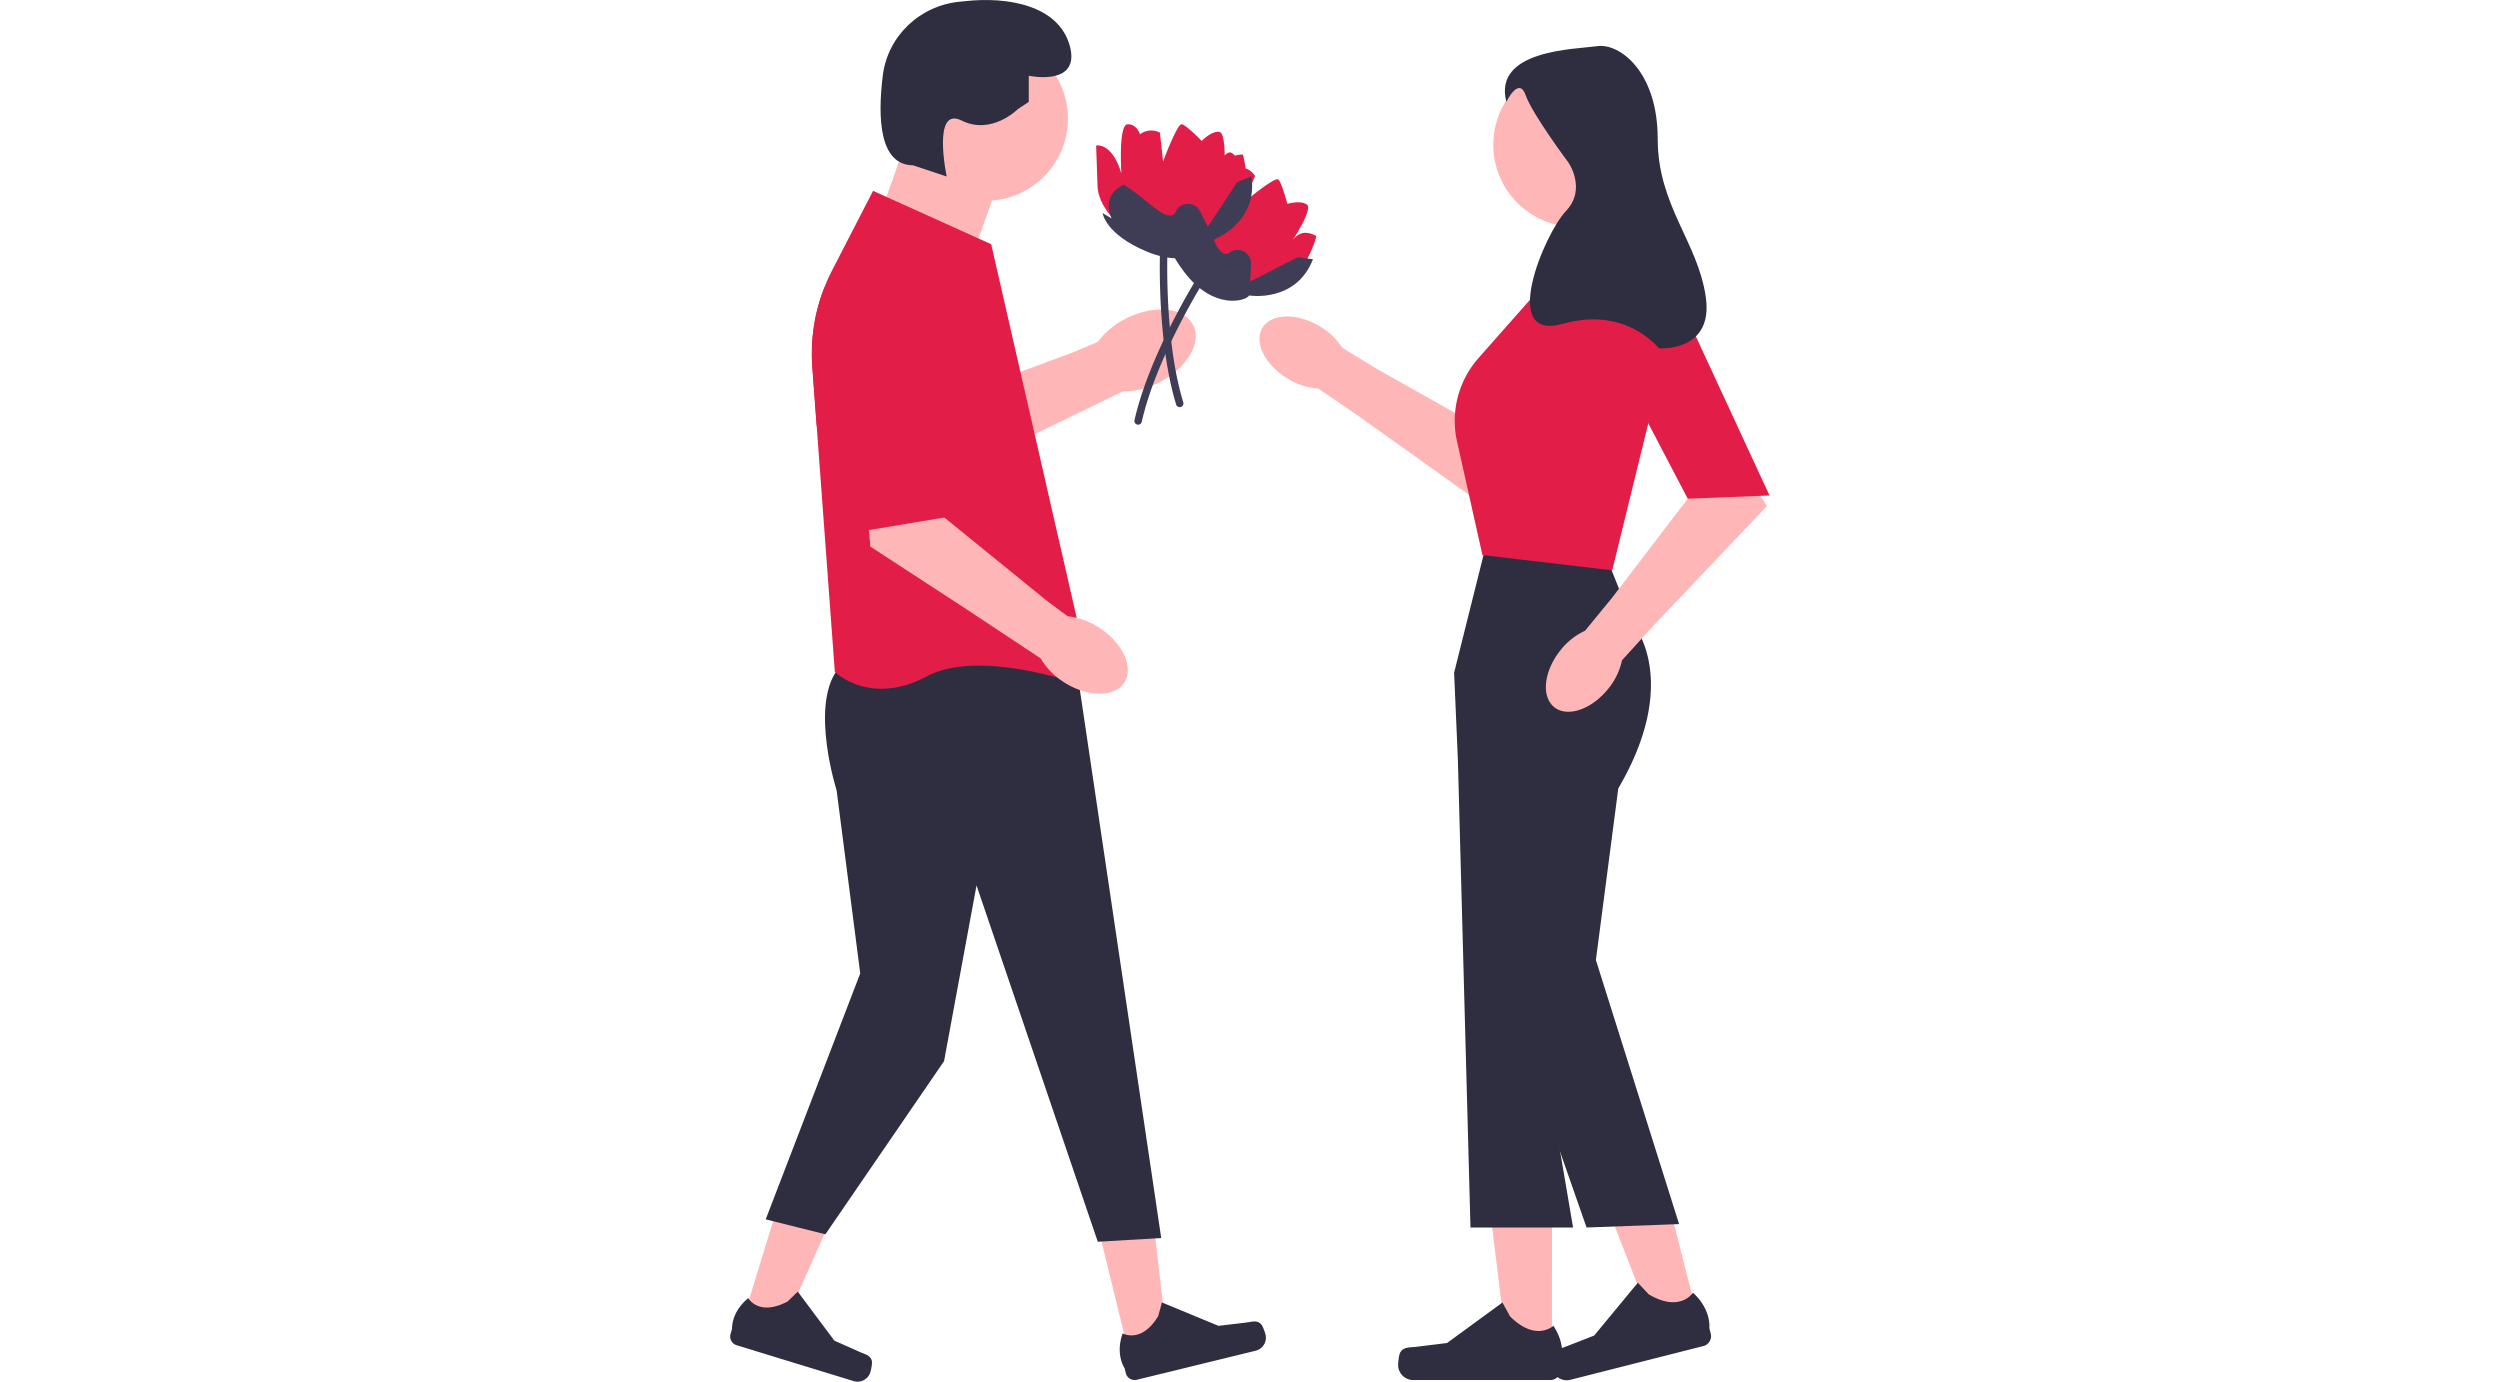 <svg xmlns="http://www.w3.org/2000/svg" width="731" height="404" viewBox="0 0 731 404">
    <path fill="#ffb6b6"
        d="m254.284 136.563 6.245-21.887 9.105 4.686 44.021-16.29 7.39-3.135a22.864 22.864 0 0 1 8.335-6.867c8.167-4.09 16.898-3.192 19.5 2.006 2.603 5.197-1.908 12.726-10.078 16.817a22.862 22.862 0 0 1-10.488 2.561l-25.17 12.213L269 143.547l-14.716-6.984Z" />
    <path fill="#e11d48"
        d="m237.521 107.228 1.265 17.14 19.18 18.82 1.593-4.125 3.458-8.935 4.56-11.827 1.048-2.705-15.034-17.314-12.48-14.38c-2.946 7.376-4.168 15.35-3.59 23.326Z" />
    <path fill="#e11d48"
        d="M342.816 67.056s-1.923-6.274.63-11.121a5814.723 5814.723 0 0 0 5.483-10.444s4.52 1.227 2.372 10.755c0 0 6.219-12.782 8.665-11.605s1.73 4.353 1.73 4.353a5.4 5.4 0 0 1 5.302 2.464l-3.383 7.8s9.088-7.637 10.144-6.773c1.057.864 2.647 7.125 2.647 7.125s4.02-1.18 5.781.26c1.761 1.44-4.535 10.867-4.535 10.867 1.807-2.87 4.241-3.391 7.266-1.7 0 0-3.586 14.522-13.363 14.404-3.35-.04-10.731 5.204-15.037 2.868-8.259-4.481-13.702-19.253-13.702-19.253Z" />
    <path fill="#3f3d56"
        d="M354.386 68.934c-2.737-7.292-4.12-9.48-4.12-9.48s-7.037-1.17-7.988 6.75l-1.493-2.63s-2.374 5.713 5.557 16.06c8.582 11.198 18.013 8.38 18.915 6.767 0 0 13.676 2.249 18.658-10.602l-4.456-.588-13.903 7.086.242-5.079c.16-3.345-3.656-5.359-6.328-3.34 0 0-2.348 2.347-5.084-4.944Z" />
    <path fill="#3f3d56"
        d="M332.25 124.04a1.09 1.09 0 0 1-.523-1.188c4.376-19.412 18.408-41.753 18.55-41.977a1.091 1.091 0 0 1 1.845 1.165c-.14.221-13.974 22.252-18.267 41.292a1.09 1.09 0 0 1-1.605.707Z" />
    <path fill="#ffb6b6"
        d="M385.81 95.365a19.483 19.483 0 0 1 6.673 6.334l10.583 6.447 31.842 17.922 12.175 13.798L436 149.302l-39.226-27.976-11.341-7.72a19.47 19.47 0 0 1-8.766-2.808c-6.7-3.965-10.082-10.636-7.558-14.898 2.524-4.263 10-4.503 16.7-.535Z" />
    <path fill="#e11d48"
        d="m434.904 126.069 3.796 20.925.469 2.619 43.313-27.962 3.262-13.3-.022-.119-3.447-16.104-47.371 33.941z" />
    <path fill="#ffb6b6" d="m217.011 386.603 11.045 3.382 18.302-40.989-16.3-4.992-13.047 42.599z" />
    <path fill="#2f2e41"
        d="M254.926 397.943c.166.685-.225 2.61-.431 3.283a3.92 3.92 0 0 1-4.897 2.6l-34.201-10.477a2.674 2.674 0 0 1-1.774-3.34l.436-1.424s-.381-4.798 4.718-9.006c0 0 3.064 5.457 11.515.97l2.967-2.872 10.715 14.33 7.366 3.286c1.611.719 3.169.936 3.586 2.65Z" />
    <path fill="#ffb6b6" d="m330.348 396.82 11.22-2.743-5.24-44.583-16.56 4.049 10.58 43.277z" />
    <path fill="#2f2e41"
        d="M368.727 387.17c.493.504 1.142 2.358 1.31 3.042a3.92 3.92 0 0 1-2.878 4.739l-34.748 8.492a2.674 2.674 0 0 1-3.233-1.963l-.354-1.446s-2.781-3.928-.552-10.152c0 0 5.424 3.12 10.39-5.058l1.08-3.985 16.538 6.832 8.01-.943c1.752-.207 3.202-.817 4.437.443Z" />
    <path fill="#ffb6b6" d="m453.795 395.759-12.948-.001-6.159-49.942 19.109.001-.002 49.942z" />
    <path fill="#2f2e41"
        d="M409.434 395.466c-.403.679-.616 2.87-.616 3.66a4.395 4.395 0 0 0 4.394 4.394h40.098a2.998 2.998 0 0 0 2.998-2.998v-1.67s1.984-5.017-2.1-11.2c0 0-5.076 4.842-12.66-2.743l-2.237-4.052-16.19 11.84-8.973 1.105c-1.964.242-3.704-.037-4.714 1.664Z" />
    <path fill="#ffb6b6" d="m496.61 385.95-12.55 3.183-18.251-46.894 18.523-4.698 12.278 48.409z" />
    <path fill="#2f2e41"
        d="M453.54 396.574c-.224.757.108 2.934.303 3.699a4.395 4.395 0 0 0 5.34 3.179l38.866-9.86a2.998 2.998 0 0 0 2.17-3.643l-.411-1.618s.689-5.352-4.79-10.342c0 0-3.73 5.942-12.946.456l-3.165-3.378-12.78 15.458-8.427 3.278c-1.844.717-3.6.874-4.16 2.77v.001ZM433.91 161.8l37.095 4.363 6.546 16.365s14.183 16.365-4.364 48.004l-6.546 50.186 24.328 77.207-27.057 1-25.77-73.743-11.868-63.378-1.091-25.093 8.728-34.912Z" />
    <path fill="#2f2e41"
        d="m436.093 218.531-9.819 3.273 3.695 137.121h30l-23.876-140.394zM314.447 192.893l25.093 169.104-18.547 1.09-35.457-104.19-9.492 51.382-34.694 50.627-17.456-4.364 27.638-71.916-6.909-53.548s-7.637-24.002 0-34.912 69.824-3.273 69.824-3.273Z" />
    <path fill="#ffb6b6"
        d="m478.096 56.518.546 21.275-15.82 4.909-6-4.909-1.637-18.002 22.911-3.273zM258.806 58.7l6.546-18.546 25.093 17.455-5.455 15.274L258.806 58.7z" />
    <path fill="#e11d48"
        d="m426.034 129.08 3.491 15.601 3.938 17.62 37.956 4.462 11.063-45.112 3.262-13.3-.022-.119-3.447-16.104-3.197-14.88H456.57l-24.253 27.438a27.829 27.829 0 0 0-6.852 16.07c-.229 2.76-.043 5.565.568 8.324Z" />
    <circle cx="460.64" cy="42.336" r="24.002" fill="#ffb6b6" />
    <circle cx="288.263" cy="34.699" r="24.002" fill="#ffb6b6" />
    <path fill="#e11d48"
        d="m237.521 107.228 1.265 17.14 5.314 72.037.141.142c.099.11 10.289 10.004 26.828 1.19 15.961-8.51 47.23 3.186 47.545 3.305l.96.36-7.615-33.286-5.487-23.947-3.928-17.205-4.179-18.23-8.542-37.323-34.54-15.602L243.237 79.2a50.388 50.388 0 0 0-2.127 4.702c-2.946 7.376-4.168 15.35-3.59 23.326Z" />
    <path fill="#2f2e41"
        d="m297.537 31.971 3.273-2.182v-7.637s15.274 3.273 12-8.728c-3.272-12-18.424-14.439-30.547-13.092-.491.055-.982.104-1.472.148-11.7 1.052-21.218 9.943-22.662 21.602-1.569 12.664-.94 26.172 8.86 26.254l9.819 3.273s-4.364-20.729 4.364-16.365 16.365-3.273 16.365-3.273Z" />
    <path fill="#e11d48"
        d="M325.885 64.325s-4.78-4.496-4.965-9.971-.413-11.789-.413-11.789 4.535-1.174 7.39 8.166c0 0-.932-14.183 1.776-14.373s3.66 2.923 3.66 2.923a5.4 5.4 0 0 1 5.826-.487l.926 8.451s4.11-11.137 5.455-10.91c1.346.227 5.83 4.877 5.83 4.877s2.907-3.017 5.15-2.639 1.446 11.686 1.446 11.686c.147-3.389 2.004-5.047 5.47-5.077 0 0 4.08 14.39-4.47 19.133-2.93 1.625-6.741 9.838-11.64 9.943-9.393.2-21.441-9.933-21.441-9.933Z" />
    <path fill="#3f3d56"
        d="M336.864 60.223c-5.99-4.977-8.276-6.193-8.276-6.193s-6.691 2.472-3.593 9.822l-2.6-1.545s.77 6.139 12.786 11.197c13.003 5.472 19.798-1.65 19.782-3.497 0 0 12.993-4.824 10.952-18.455l-4.162 1.698-8.564 13.044-2.307-4.531c-1.52-2.985-5.83-2.843-7.15.235 0 0-.878 3.201-6.868-1.775Z" />
    <path fill="#3f3d56"
        d="M344.946 119.056c-.467 0-.899-.302-1.042-.773-5.82-19.028-4.703-45.388-4.691-45.652a1.091 1.091 0 0 1 2.18.098c-.012.26-1.11 26.252 4.597 44.917a1.09 1.09 0 0 1-1.044 1.41Z" />
    <path fill="#ffb6b6"
        d="m253.157 145.203 19.85-5.197.541 9.216 32.841 26.684 5.824 4.295a20.612 20.612 0 0 1 9.153 3.317c6.922 4.46 10.232 11.648 7.392 16.053-2.839 4.404-10.75 4.359-17.674-.104a20.61 20.61 0 0 1-6.8-6.963l-21.028-13.928-28.766-18.75-1.333-14.623Z" />
    <path fill="#e11d48" d="m266.047 77.793 17.568 9.975-3.286 62.841-33.618 5.613 19.336-78.429z" />
    <path fill="#ffb6b6"
        d="M456.258 190.165a19.484 19.484 0 0 1 7.202-5.727l7.857-9.582 22.179-29.038 15.358-10.137 7.801 12.289-33.162 34.951-9.224 10.156a19.47 19.47 0 0 1-4 8.29c-4.858 6.082-11.936 8.504-15.805 5.411-3.87-3.093-3.067-10.53 1.794-16.613Z" />
    <path fill="#e11d48" d="m465.345 92.013 20.726-14.803 31.334 67.669-23.909.939-28.151-53.805z" />
    <path fill="#2f2e41"
        d="M440.457 29.79s3.664-7.585 5.628-1.985 12.438 19.6 12.438 19.6 5.565 7.778-.654 14.312-19.64 38.266-.982 32.978c18.657-5.29 28.15 7.155 28.15 7.155s16.039 1.245 13.747-14.933S484.71 60.16 484.71 40.56s-11.129-28-17.675-27.067-30.505 1.05-26.577 16.295Z" />
</svg>